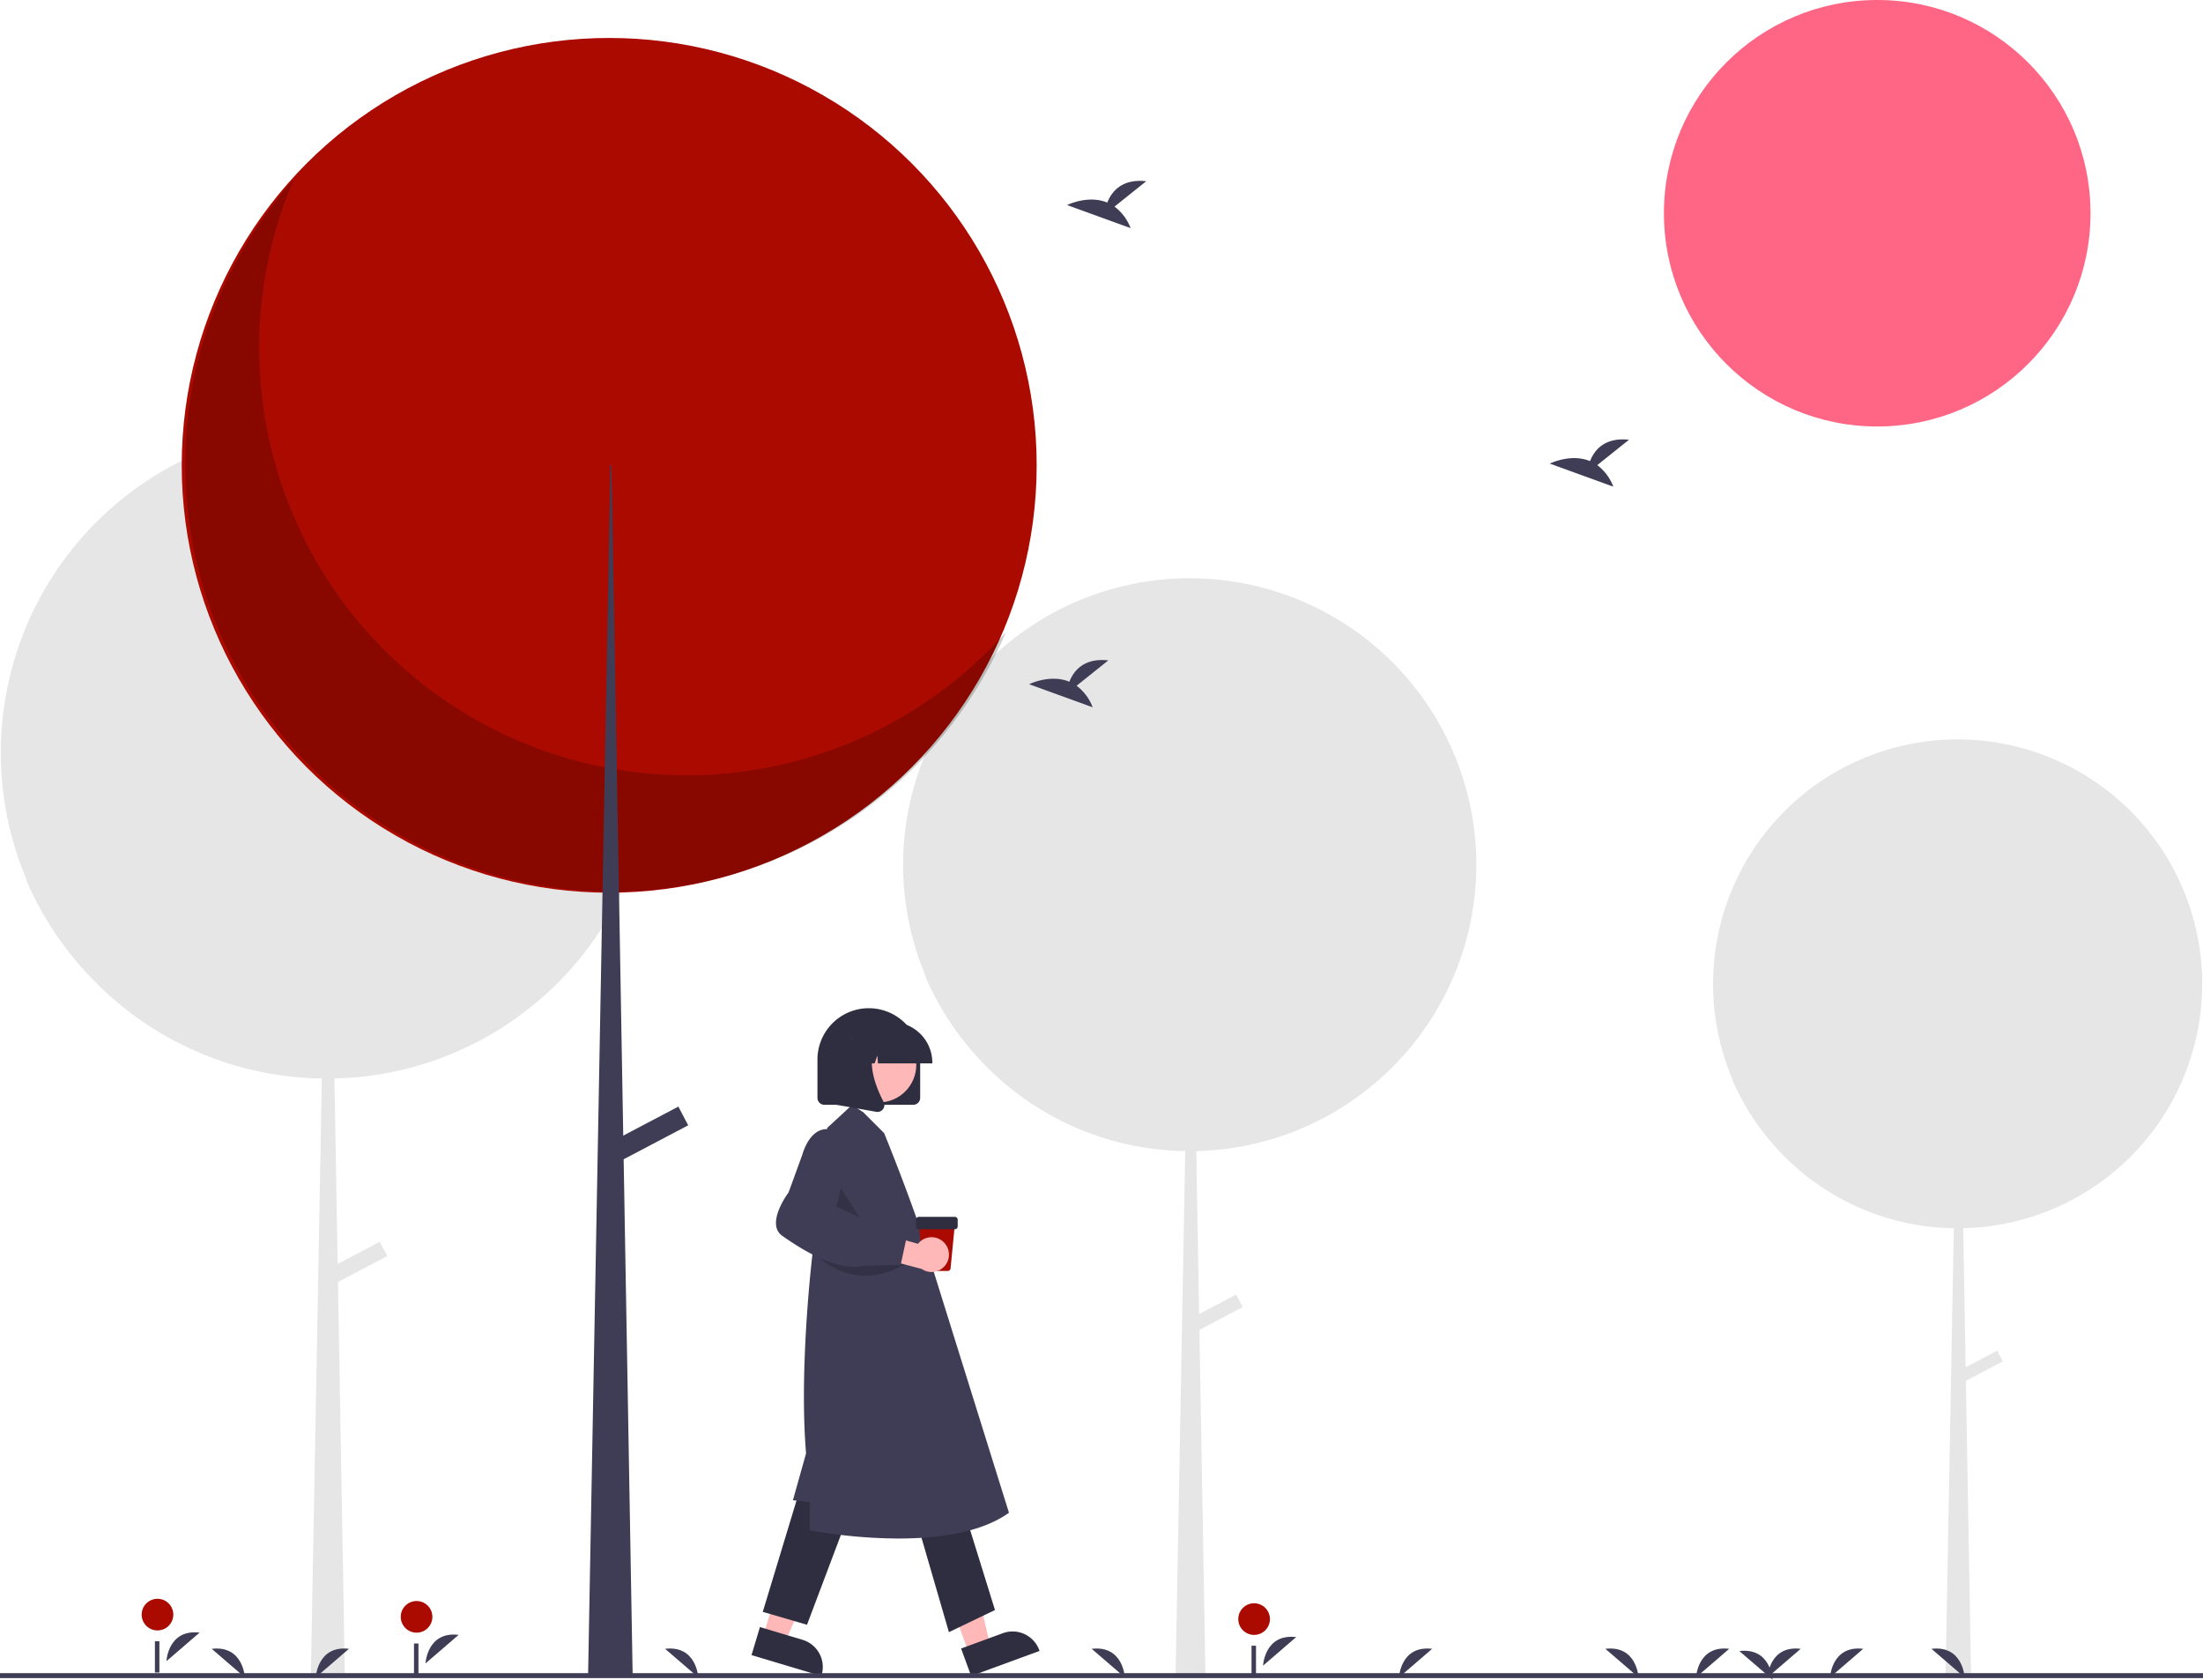 <!--The image at the top of Soloist type page-->
<svg xmlns="http://www.w3.org/2000/svg" data-name="Layer 1" width="888" height="677.207" viewBox="0 0 888 677.207" xmlns:xlink="http://www.w3.org/1999/xlink"><polygon points="307.693 659.535 316.417 662.148 330.648 629.74 317.772 625.884 307.693 659.535" fill="#ffb8b8"/><path d="M462.32,767.416l17.182,5.146.001 0a11.431,11.431,0,0,1,7.669,14.229l-.107.356-28.131-8.426Z" transform="translate(-156 -111.396)" fill="#2f2e41"/><polygon points="390.602 666.663 399.153 663.528 391.13 629.055 378.51 633.682 390.602 666.663" fill="#ffb8b8"/><path d="M543.398,776.067l16.839-6.174.001-0a11.431,11.431,0,0,1,14.666,6.797l.128.349L547.46,787.148Z" transform="translate(-156 -111.396)" fill="#2f2e41"/><polygon points="322.321 600.868 307.464 649.897 325.292 655.097 342.378 609.782 322.321 600.868" fill="#2f2e41"/><polygon points="369.121 612.011 382.493 658.068 401.064 649.154 387.693 606.068 369.121 612.011" fill="#2f2e41"/><path d="M518.162,731.714a203.98,203.98,0,0,1-35.458-3.27l-.298-.06v-11.33l-6.79-.754,5.3-18.928c-2.47-29.16,1.04-66.089,2.176-76.719.26-2.493.431-3.891.431-3.891l5.959-50.65,9.97-9.203,4.529,2.948,8.402,8.401c9.766,24.034,17.515,46.661,17.564,48.115l32.751,104.953-.221.156C551.106,729.51,533.77,731.714,518.162,731.714Z" transform="translate(-156 -111.396)" fill="#3f3d56"/><polygon points="337.708 477.181 335.418 491.475 350.921 497.87 337.708 477.181" opacity="0.2"/><path d="M524.128,556.834H488.284a2.784,2.784,0,0,1-2.781-2.781v-15.45a20.703,20.703,0,0,1,41.406,0v15.45A2.784,2.784,0,0,1,524.128,556.834Z" transform="translate(-156 -111.396)" fill="#2f2e41"/><circle cx="354.164" cy="429.328" r="15.179" fill="#ffb8b8"/><path d="M531.807,540.148H509.889l-.225-3.147-1.124,3.147h-3.375l-.445-6.237-2.227,6.237h-6.53v-.309a16.395,16.395,0,0,1,16.377-16.377H515.43a16.395,16.395,0,0,1,16.377,16.377Z" transform="translate(-156 -111.396)" fill="#2f2e41"/><path d="M509.71,559.718a2.841,2.841,0,0,1-.492-.043l-16.049-2.832V530.318h17.667l-.437.51c-6.086,7.097-1.501,18.606,1.774,24.834a2.74,2.74,0,0,1-.218,2.909A2.77,2.77,0,0,1,509.71,559.718Z" transform="translate(-156 -111.396)" fill="#2f2e41"/><path d="M538.029,623.83h-8.797a1.131,1.131,0,0,1-1.13-1.025l-1.761-18.049h14.579l-1.761,18.049A1.131,1.131,0,0,1,538.029,623.83Z" transform="translate(-156 -111.396)" fill="#aa0a00"/><path d="M540.896,607.027H526.364a1.137,1.137,0,0,1-1.135-1.135v-2.725a1.137,1.137,0,0,1,1.135-1.135h14.532a1.137,1.137,0,0,1,1.135,1.135v2.725A1.137,1.137,0,0,1,540.896,607.027Z" transform="translate(-156 -111.396)" fill="#2f2e41"/><path d="M483.892,616.064l0,0a27.881,27.881,0,0,0,33.468,6.765l3.304-1.635Z" transform="translate(-156 -111.396)" opacity="0.2"/><path d="M536.711,612.569a6.966,6.966,0,0,0-10.676.322l-15.326-4.302-4.886,8.676,21.728,5.772a7.004,7.004,0,0,0,9.16-10.467Z" transform="translate(-156 -111.396)" fill="#ffb8b8"/><path d="M500.139,622.197c-7.286.001-17.145-4.271-28.849-12.546a5.731,5.731,0,0,1-2.413-3.928c-.863-5.469,4.471-12.863,4.995-13.572l5.608-15.401c.065-.25,1.872-6.914,6.409-9.284a7.438,7.438,0,0,1,6.214-.265c8.642,3.147,1.894,27.448.968,30.635l11.45,5.389,7.271,4.635,9.958,1.042-2.704,12.512-15.123.34A15.434,15.434,0,0,1,500.139,622.197Z" transform="translate(-156 -111.396)" fill="#3f3d56"/><path d="M1043.675,508.056A98.58,98.58,0,1,0,854.454,546.865c-.096-.107-.196-.211-.292-.319a98.666,98.666,0,0,0,17.954,27.783c.022.025.045.049.068.073.606.66,1.215,1.317,1.838,1.96a98.28,98.28,0,0,0,69.529,30.254l-3.331,180.929h10.291l-2.083-119.415,14.887-7.838-2.271-4.314-12.711,6.692-.978-56.064A98.578,98.578,0,0,0,1043.675,508.056Z" transform="translate(-156 -111.396)" fill="#e6e6e6"/><path d="M751.087,460.008a115.526,115.526,0,1,0-221.75,45.481c-.113-.126-.23-.248-.342-.374a115.628,115.628,0,0,0,21.041,32.559c.026.029.053.057.08.086.71.773,1.423,1.543,2.154,2.297a115.176,115.176,0,0,0,81.482,35.454l-3.904,212.033h12.06l-2.441-139.944,17.446-9.185-2.661-5.055-14.896,7.842-1.146-65.702A115.525,115.525,0,0,0,751.087,460.008Z" transform="translate(-156 -111.396)" fill="#e6e6e6"/><path d="M419.259,414.815A131.467,131.467,0,1,0,166.912,466.571c-.129-.143-.261-.282-.389-.426a131.582,131.582,0,0,0,23.944,37.051c.03.033.061.065.091.098.808.88,1.62,1.756,2.451,2.614a131.068,131.068,0,0,0,92.725,40.346L281.291,787.545h13.725L292.238,628.291,312.091,617.839l-3.029-5.753-16.952,8.925-1.304-74.767A131.465,131.465,0,0,0,419.259,414.815Z" transform="translate(-156 -111.396)" fill="#e6e6e6"/><circle cx="756.685" cy="85.976" r="85.976" fill="#ff6584"/><circle cx="245.559" cy="187.616" r="172.312" fill="#aa0a00"/><path d="M274.329,183.922A172.325,172.325,0,0,0,561.452,366.292,172.327,172.327,0,1,1,274.329,183.922Z" transform="translate(-156 -111.396)" opacity="0.2" style="isolation:isolate"/><polygon points="246.032 187.616 246.506 187.616 255.027 676.148 237.038 676.148 246.032 187.616" fill="#3f3d56"/><rect x="401.085" y="564.581" width="32.19" height="8.521" transform="translate(-372.966 148.448) rotate(-27.766)" fill="#3f3d56"/><path d="M665.115,782.975s.622-13.027,13.366-11.513" transform="translate(-156 -111.396)" fill="#3f3d56"/><circle cx="505.514" cy="652.803" r="6.379" fill="#aa0a00"/><rect x="504.476" y="663.545" width="1.801" height="12.604" fill="#3f3d56"/><path d="M223.083,781.174s.622-13.027,13.366-11.513" transform="translate(-156 -111.396)" fill="#3f3d56"/><circle cx="63.482" cy="651.003" r="6.379" fill="#aa0a00"/><rect x="62.444" y="661.744" width="1.801" height="12.604" fill="#3f3d56"/><path d="M327.514,782.075s.622-13.027,13.366-11.513" transform="translate(-156 -111.396)" fill="#3f3d56"/><circle cx="167.913" cy="651.903" r="6.379" fill="#aa0a00"/><rect x="166.875" y="662.644" width="1.801" height="12.604" fill="#3f3d56"/><path d="M605.243,194.695l12.795-10.233c-9.94-1.097-14.024,4.324-15.695,8.615-7.765-3.224-16.219,1.001-16.219,1.001l25.6,9.294A19.372,19.372,0,0,0,605.243,194.695Z" transform="translate(-156 -111.396)" fill="#3f3d56"/><path d="M799.827,298.936l12.795-10.233c-9.94-1.097-14.024,4.324-15.695,8.615-7.765-3.224-16.219,1.001-16.219,1.001l25.6,9.294A19.372,19.372,0,0,0,799.827,298.936Z" transform="translate(-156 -111.396)" fill="#3f3d56"/><path d="M589.955,387.889l12.795-10.233c-9.94-1.097-14.024,4.324-15.695,8.615-7.765-3.224-16.219,1.001-16.219,1.001l25.6,9.294A19.372,19.372,0,0,0,589.955,387.889Z" transform="translate(-156 -111.396)" fill="#3f3d56"/><path d="M839.655,787.703s.622-13.027,13.366-11.513" transform="translate(-156 -111.396)" fill="#3f3d56"/><path d="M719.919,787.703s.622-13.027,13.366-11.513" transform="translate(-156 -111.396)" fill="#3f3d56"/><path d="M283.289,787.703s.622-13.027,13.366-11.513" transform="translate(-156 -111.396)" fill="#3f3d56"/><path d="M893.671,787.703s.622-13.027,13.366-11.513" transform="translate(-156 -111.396)" fill="#3f3d56"/><path d="M868.464,787.703s.622-13.027,13.366-11.513" transform="translate(-156 -111.396)" fill="#3f3d56"/><path d="M816.465,787.703s-.622-13.027-13.366-11.513" transform="translate(-156 -111.396)" fill="#3f3d56"/><path d="M609.403,787.703s-.622-13.027-13.366-11.513" transform="translate(-156 -111.396)" fill="#3f3d56"/><path d="M437.452,787.703s-.622-13.027-13.366-11.513" transform="translate(-156 -111.396)" fill="#3f3d56"/><path d="M254.697,787.703s-.622-13.027-13.366-11.513" transform="translate(-156 -111.396)" fill="#3f3d56"/><path d="M947.904,787.703s-.622-13.027-13.366-11.513" transform="translate(-156 -111.396)" fill="#3f3d56"/><path d="M870.481,788.604s-.622-13.027-13.366-11.513" transform="translate(-156 -111.396)" fill="#3f3d56"/><rect y="674.604" width="888" height="2" fill="#3f3d56"/></svg>